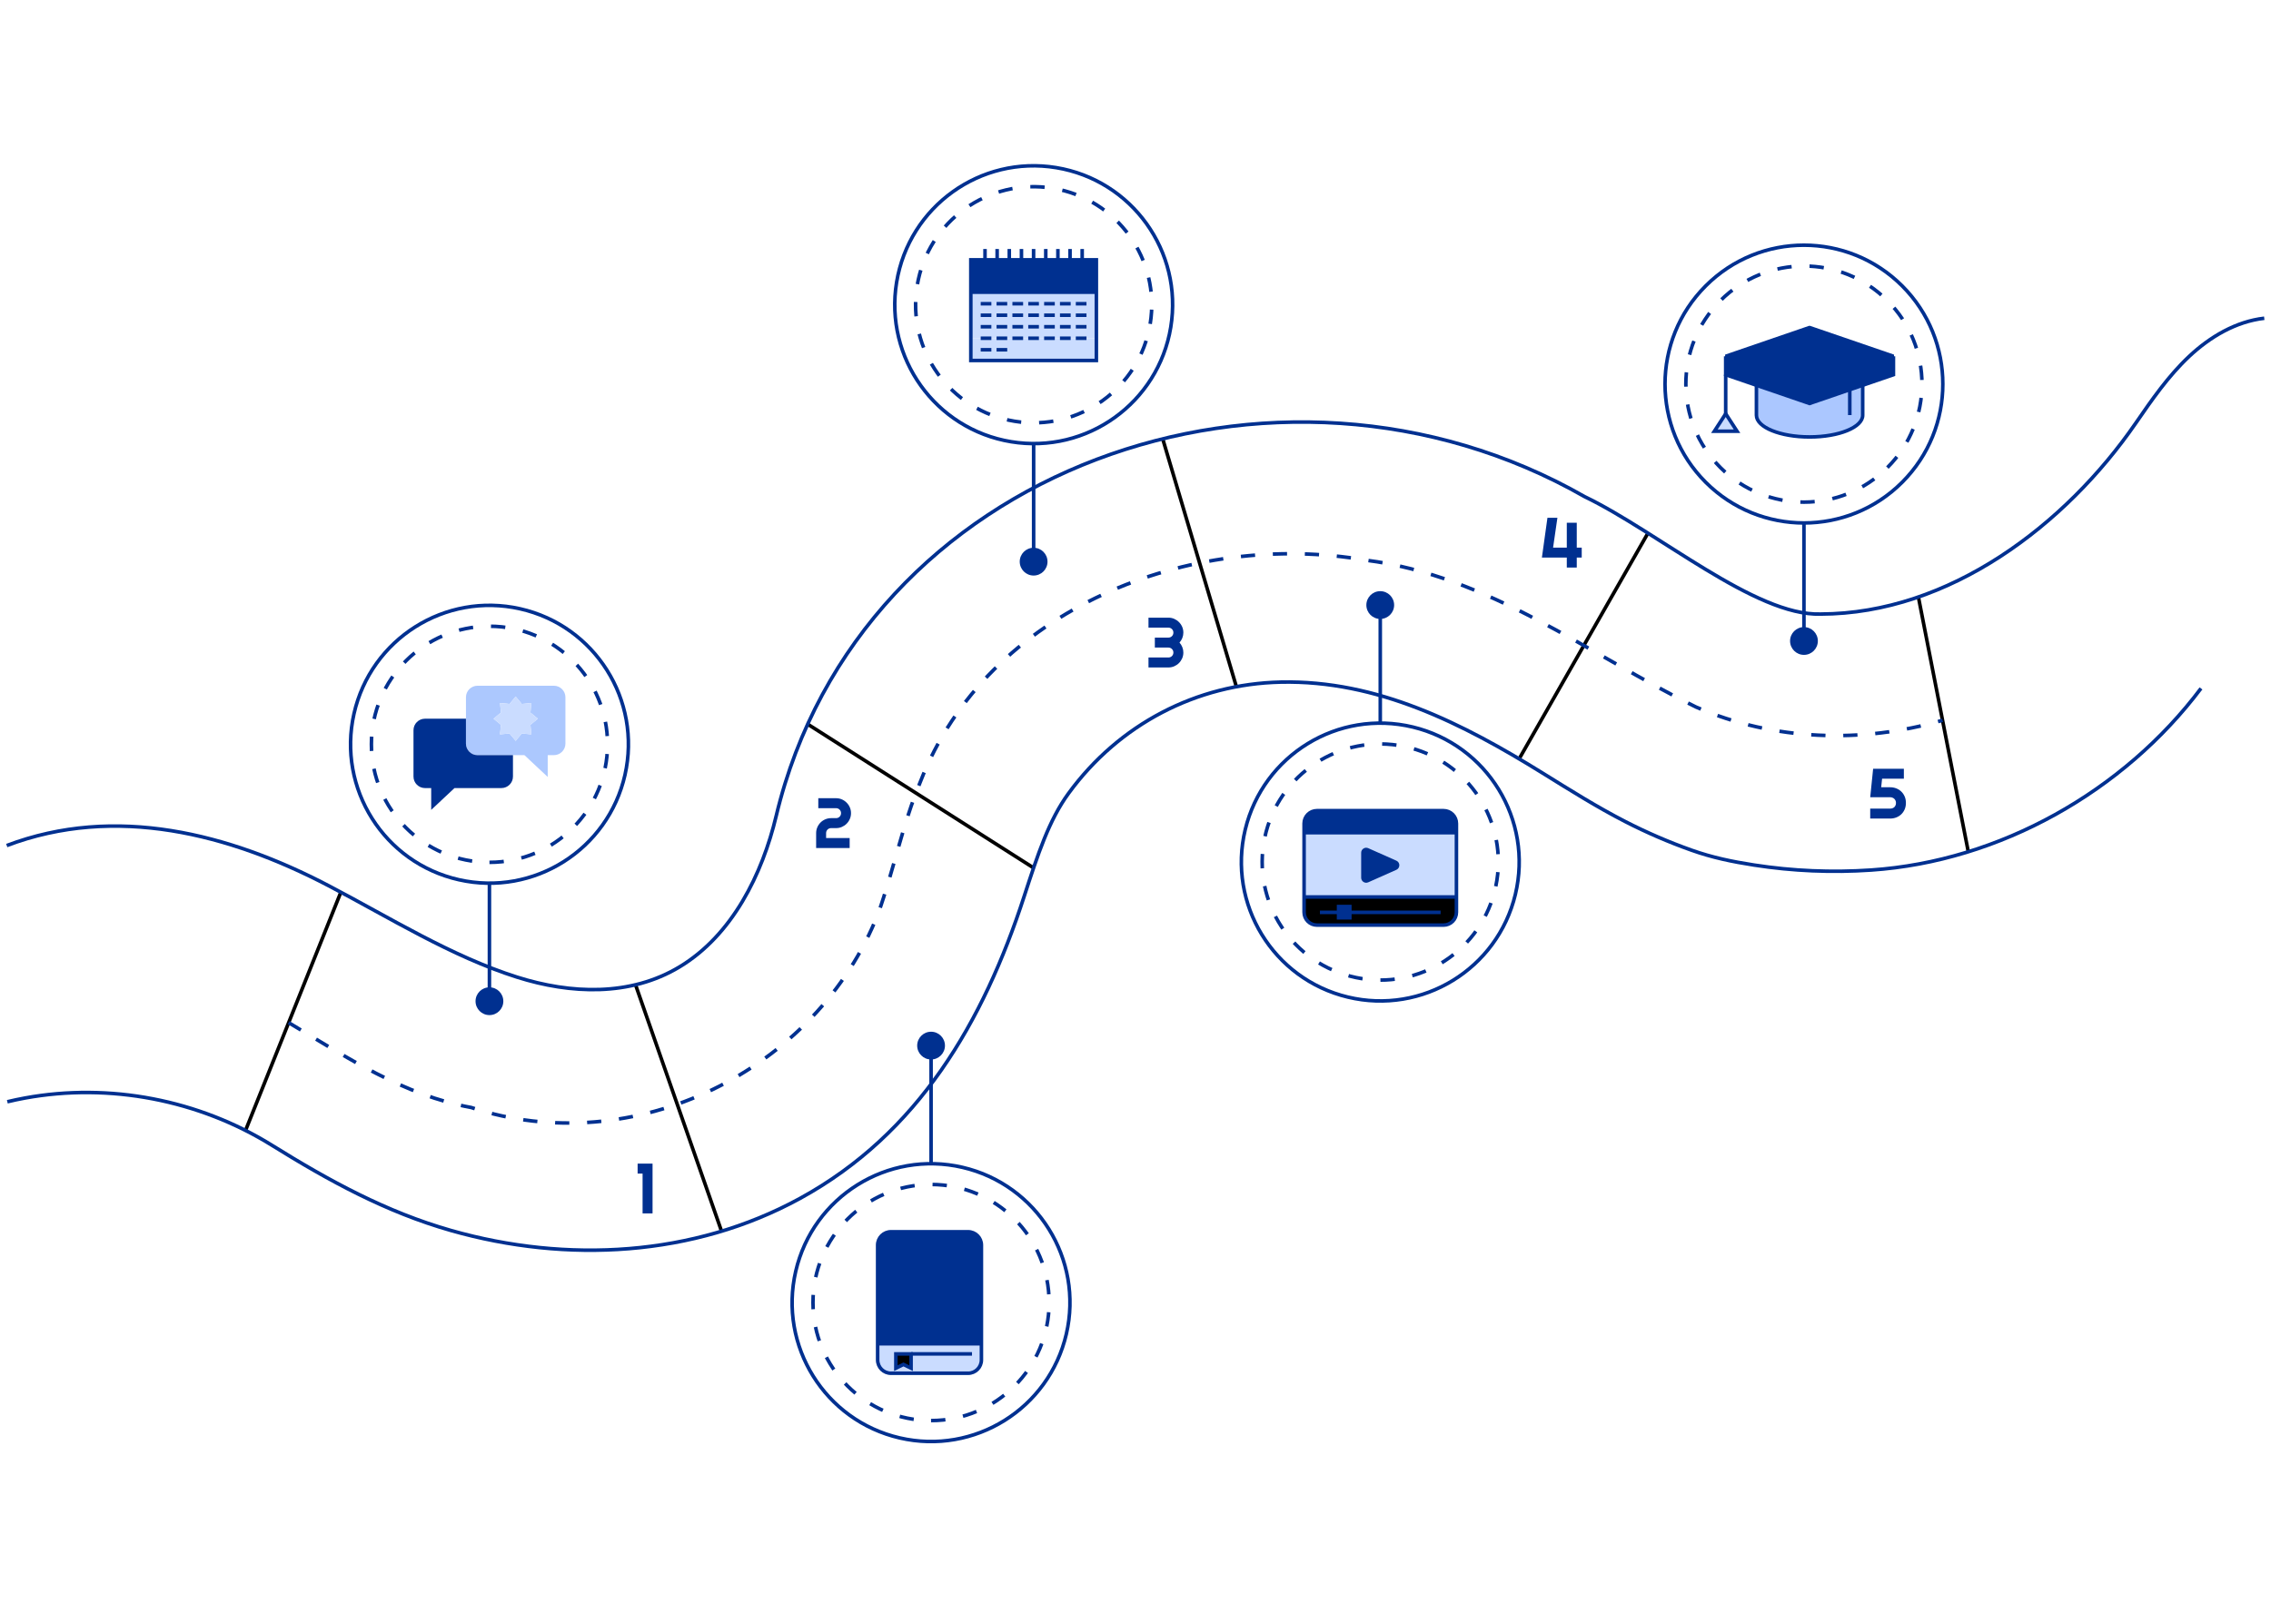 <svg width="337" height="241" viewBox="0 0 337 241" fill="none" xmlns="http://www.w3.org/2000/svg">
<path d="M50.581 132.41L36.437 167.769" stroke="black" stroke-width="0.528" stroke-miterlimit="10"/>
<path d="M94.316 146.177L107.082 182.754" stroke="black" stroke-width="0.528" stroke-miterlimit="10"/>
<path d="M119.857 107.477L153.381 128.81" stroke="black" stroke-width="0.528" stroke-miterlimit="10"/>
<path d="M172.56 65.205L183.471 101.92" stroke="black" stroke-width="0.528" stroke-miterlimit="10"/>
<path d="M244.545 79.121L225.432 112.623" stroke="black" stroke-width="0.528" stroke-miterlimit="10"/>
<path d="M284.661 88.524L292.08 126.414" stroke="black" stroke-width="0.528" stroke-miterlimit="10"/>
<path d="M42.834 151.774C51.455 156.923 59.939 162.565 69.912 164.365C93.957 172.316 121.165 158.973 130.328 135.548C132.612 129.13 133.942 122.343 136.581 116.016C146.551 90.327 176.727 78.612 202.66 83.135C220.956 85.442 235.631 97.061 251.687 104.937C263.268 109.982 276.315 110.369 288.261 106.904" stroke="#003090" stroke-width="0.528" stroke-miterlimit="10" stroke-dasharray="2.11 2.64"/>
<path d="M326.61 102.168C315.157 117.421 296.759 127.835 277.656 129.127C271.858 129.52 266.014 129.276 260.272 128.382C257.04 127.879 254.101 127.277 250.987 126.17C247.634 124.979 244.361 123.566 241.196 121.942C236.977 119.778 232.962 117.248 228.936 114.751C217.076 107.395 204.385 100.925 190.064 101.233C177.517 101.503 166.042 107.515 158.58 117.725C155.661 121.718 154.031 126.727 151.966 133.069C145.933 151.605 136.337 168.225 118.704 177.867C102.908 186.504 84.105 187.505 66.961 182.631C57.305 179.886 48.828 175.239 40.359 169.976C29.525 163.244 16.27 160.663 3.709 162.961C2.831 163.122 1.956 163.306 1.087 163.515" stroke="#003090" stroke-width="0.528" stroke-miterlimit="10"/>
<path d="M1 125.489C17.154 119.366 34.027 123.745 48.742 131.439C57.802 136.177 66.945 141.922 76.736 145.022C84.647 147.527 93.512 147.915 100.837 143.498C108.691 138.763 113.114 129.741 115.182 121.095C127.577 69.263 189.546 47.638 235.152 73.711C246.083 78.98 260.468 91.437 270.152 91.135C289.274 91.099 306.553 77.857 316.928 62.805C319.334 59.315 321.765 55.795 324.855 52.893C327.945 49.991 331.789 47.716 336 47.232" stroke="#003090" stroke-width="0.528" stroke-miterlimit="10"/>
<path d="M96.834 180.085H95.355V174.174H94.618V172.695H96.834V180.085Z" fill="#003090"/>
<path d="M175.601 96.844C175.601 97.15 175.543 97.437 175.426 97.705C175.309 97.973 175.15 98.208 174.947 98.411C174.748 98.61 174.514 98.768 174.246 98.885C173.978 99.002 173.691 99.06 173.385 99.06H170.427V97.581H173.385C173.488 97.581 173.585 97.562 173.674 97.524C173.763 97.486 173.841 97.435 173.906 97.37C173.975 97.301 174.028 97.222 174.066 97.132C174.103 97.043 174.122 96.947 174.122 96.844C174.122 96.741 174.103 96.645 174.066 96.555C174.028 96.466 173.975 96.389 173.906 96.323C173.841 96.255 173.763 96.201 173.674 96.164C173.585 96.126 173.488 96.107 173.385 96.107H171.37V94.628H173.385C173.488 94.628 173.585 94.609 173.674 94.571C173.763 94.533 173.841 94.482 173.906 94.416C173.975 94.348 174.028 94.269 174.066 94.179C174.103 94.087 174.122 93.989 174.122 93.886C174.122 93.783 174.103 93.686 174.066 93.597C174.028 93.508 173.975 93.43 173.906 93.365C173.841 93.296 173.763 93.243 173.674 93.205C173.585 93.168 173.488 93.149 173.385 93.149H170.427V91.669H173.385C173.691 91.669 173.978 91.728 174.246 91.845C174.514 91.962 174.748 92.121 174.947 92.324C175.15 92.523 175.309 92.757 175.426 93.025C175.543 93.293 175.601 93.58 175.601 93.886C175.601 94.157 175.552 94.422 175.452 94.679C175.352 94.934 175.211 95.162 175.029 95.365C175.211 95.567 175.352 95.798 175.452 96.055C175.552 96.31 175.601 96.573 175.601 96.844Z" fill="#003090"/>
<path d="M126.284 120.681C126.284 120.987 126.225 121.275 126.108 121.547C125.992 121.815 125.832 122.05 125.629 122.253C125.43 122.452 125.196 122.61 124.928 122.727C124.66 122.844 124.373 122.902 124.068 122.902H123.325C123.222 122.902 123.126 122.921 123.037 122.959C122.947 122.997 122.868 123.05 122.8 123.119C122.734 123.184 122.683 123.261 122.645 123.351C122.607 123.44 122.588 123.536 122.588 123.639V124.376H126.083V125.855H121.109V123.639C121.109 123.334 121.168 123.047 121.285 122.779C121.401 122.507 121.559 122.272 121.759 122.073C121.961 121.87 122.197 121.712 122.465 121.598C122.733 121.482 123.02 121.423 123.325 121.423H124.068C124.171 121.423 124.267 121.404 124.356 121.366C124.446 121.329 124.523 121.277 124.588 121.212C124.657 121.143 124.71 121.064 124.748 120.975C124.786 120.882 124.805 120.784 124.805 120.681C124.805 120.578 124.786 120.482 124.748 120.392C124.71 120.303 124.657 120.226 124.588 120.161C124.523 120.092 124.446 120.039 124.356 120.001C124.267 119.963 124.171 119.944 124.068 119.944H121.429V118.465H124.068C124.373 118.465 124.66 118.523 124.928 118.64C125.196 118.757 125.43 118.917 125.629 119.119C125.832 119.319 125.992 119.552 126.108 119.82C126.225 120.088 126.284 120.375 126.284 120.681Z" fill="#003090"/>
<path d="M234.717 82.753H233.98V84.232H232.501V82.753H228.806L229.63 76.841H231.109L230.465 81.279H232.501V77.584H233.98V81.279H234.717V82.753Z" fill="#003090"/>
<path d="M282.824 119.16C282.824 119.52 282.76 119.845 282.633 120.134C282.506 120.422 282.336 120.666 282.123 120.865C281.91 121.065 281.662 121.218 281.381 121.324C281.102 121.431 280.81 121.484 280.505 121.484H277.526V120.005H280.505C280.604 120.005 280.704 119.989 280.803 119.958C280.907 119.927 280.998 119.878 281.077 119.809C281.159 119.74 281.224 119.653 281.272 119.546C281.324 119.44 281.35 119.311 281.35 119.16C281.35 119.022 281.324 118.902 281.272 118.799C281.224 118.692 281.159 118.605 281.077 118.536C280.998 118.464 280.907 118.41 280.803 118.376C280.704 118.338 280.604 118.319 280.505 118.319H277.526L277.959 114.093H282.52V115.572H279.288L279.154 116.84H280.505C280.81 116.84 281.102 116.894 281.381 117C281.662 117.107 281.91 117.261 282.123 117.464C282.336 117.663 282.506 117.907 282.633 118.196C282.76 118.481 282.824 118.802 282.824 119.16Z" fill="#003090"/>
<path d="M92.744 114.998C95.25 103.893 88.28 92.859 77.175 90.352C66.071 87.846 55.037 94.816 52.53 105.921C50.023 117.025 56.993 128.059 68.098 130.566C79.203 133.073 90.237 126.103 92.744 114.998Z" stroke="#003090" stroke-width="0.528" stroke-miterlimit="10"/>
<path d="M72.633 127.983C82.31 127.983 90.154 120.139 90.154 110.463C90.154 100.786 82.31 92.942 72.633 92.942C62.957 92.942 55.113 100.786 55.113 110.463C55.113 120.139 62.957 127.983 72.633 127.983Z" stroke="#003090" stroke-width="0.528" stroke-miterlimit="10" stroke-dasharray="2.13 2.66"/>
<path d="M72.627 131.072V148.592" stroke="#003090" stroke-width="0.528" stroke-miterlimit="10"/>
<path d="M72.629 150.654C73.767 150.654 74.69 149.731 74.69 148.593C74.69 147.454 73.767 146.531 72.629 146.531C71.49 146.531 70.567 147.454 70.567 148.593C70.567 149.731 71.49 150.654 72.629 150.654Z" fill="#003090"/>
<path d="M83.906 103.488V110.359C83.906 111.304 83.135 112.074 82.191 112.074H81.278V115.309L77.821 112.074H76.121H70.854C69.91 112.074 69.144 111.304 69.144 110.359V106.665V103.488C69.144 102.543 69.91 101.772 70.854 101.772H82.191C83.135 101.772 83.906 102.543 83.906 103.488ZM78.713 107.572L79.816 106.665L78.713 105.757L78.85 104.337L77.43 104.475L76.522 103.372L75.615 104.475L74.195 104.337L74.338 105.757L73.235 106.665L74.338 107.572L74.195 108.992L75.615 108.855L76.522 109.953L77.43 108.855L78.85 108.992L78.713 107.572Z" fill="#ACC8FE"/>
<path d="M79.816 106.667L78.713 107.575L78.851 108.995L77.431 108.857L76.523 109.955L75.615 108.857L74.196 108.995L74.338 107.575L73.235 106.667L74.338 105.759L74.196 104.34L75.615 104.477L76.523 103.374L77.431 104.477L78.851 104.34L78.713 105.759L79.816 106.667Z" fill="#CADCFF"/>
<path d="M76.12 112.074V115.251C76.12 116.195 75.35 116.96 74.405 116.96H67.444L63.987 120.196V116.96H63.069C62.124 116.96 61.359 116.195 61.359 115.251V108.374C61.359 107.429 62.124 106.664 63.069 106.664H69.143V110.358C69.143 111.303 69.908 112.074 70.853 112.074H76.12Z" fill="#003090"/>
<path d="M158.237 197.984C160.81 186.895 153.906 175.821 142.817 173.248C131.729 170.675 120.654 177.579 118.081 188.668C115.508 199.756 122.412 210.831 133.501 213.404C144.59 215.977 155.664 209.073 158.237 197.984Z" stroke="#003090" stroke-width="0.528" stroke-miterlimit="10"/>
<path d="M138.162 210.832C147.838 210.832 155.682 202.988 155.682 193.312C155.682 183.636 147.838 175.792 138.162 175.792C128.486 175.792 120.642 183.636 120.642 193.312C120.642 202.988 128.486 210.832 138.162 210.832Z" stroke="#003090" stroke-width="0.528" stroke-miterlimit="10" stroke-dasharray="2.13 2.66"/>
<path d="M138.167 172.7V155.18" stroke="#003090" stroke-width="0.528" stroke-miterlimit="10"/>
<path d="M136.103 155.181C136.103 154.043 137.026 153.12 138.164 153.12C139.302 153.12 140.225 154.043 140.225 155.181C140.225 156.32 139.302 157.242 138.164 157.242C137.026 157.242 136.103 156.32 136.103 155.181Z" fill="#003090"/>
<path d="M135.196 203.057V200.936H132.937V203.057L134.067 202.503L135.196 203.057ZM145.635 199.432V201.828C145.635 202.925 144.748 203.807 143.656 203.807H132.214C131.122 203.807 130.235 202.925 130.235 201.828V199.432H132.473H145.635Z" fill="#CADCFF"/>
<path d="M135.198 200.935V203.056L134.069 202.502L132.939 203.056V200.935H135.198Z" fill="black"/>
<path d="M145.635 184.787V199.432H132.473V182.808H143.656C144.748 182.808 145.635 183.695 145.635 184.787Z" fill="#003090"/>
<path d="M132.473 182.808V199.432H130.235V184.787C130.235 183.695 131.122 182.808 132.214 182.808H132.473Z" fill="#003090"/>
<path d="M145.635 199.432V201.828C145.635 202.926 144.748 203.807 143.656 203.807H132.214C131.122 203.807 130.235 202.926 130.235 201.828V199.432V184.787C130.235 183.695 131.122 182.808 132.214 182.808H132.473H143.656C144.748 182.808 145.635 183.695 145.635 184.787V199.432Z" stroke="#003090" stroke-width="0.528" stroke-miterlimit="10"/>
<path d="M130.235 199.432H132.473H145.635" stroke="#003090" stroke-width="0.528" stroke-miterlimit="10"/>
<path d="M132.473 182.808V199.432" stroke="#003090" stroke-width="0.528" stroke-miterlimit="10"/>
<path d="M132.939 200.935V203.056L134.069 202.502L135.198 203.056V200.935H132.939Z" stroke="#003090" stroke-width="0.528" stroke-miterlimit="10"/>
<path d="M135.197 200.935H144.238" stroke="#003090" stroke-width="0.528" stroke-miterlimit="10"/>
<path d="M173.732 48.563C175.579 37.329 167.969 26.726 156.736 24.88C145.502 23.033 134.899 30.643 133.053 41.876C131.206 53.109 138.816 63.713 150.049 65.559C161.283 67.406 171.886 59.796 173.732 48.563Z" stroke="#003090" stroke-width="0.528" stroke-miterlimit="10"/>
<path d="M170.679 48.066C172.246 38.518 165.775 29.507 156.227 27.941C146.678 26.374 137.668 32.845 136.101 42.393C134.535 51.942 141.005 60.952 150.554 62.519C160.102 64.085 169.113 57.615 170.679 48.066Z" stroke="#003090" stroke-width="0.528" stroke-miterlimit="10" stroke-dasharray="2.13 2.66"/>
<path d="M153.384 65.836V83.356" stroke="#003090" stroke-width="0.528" stroke-miterlimit="10"/>
<path d="M153.381 85.418C154.52 85.418 155.443 84.495 155.443 83.357C155.443 82.218 154.52 81.295 153.381 81.295C152.243 81.295 151.32 82.218 151.32 83.357C151.32 84.495 152.243 85.418 153.381 85.418Z" fill="#003090"/>
<path d="M144.063 50.2V43.365H162.693V50.2H161.226H159.643H158.877H157.289H156.524H154.94H154.17H152.587H151.821H150.233H149.468H147.884H147.114H145.531H144.063Z" fill="#CADCFF"/>
<path d="M144.063 53.5V50.201H145.531H147.114H147.884H149.468H150.233H151.821H152.587H154.17H154.94H156.524H157.289H158.877H159.643H161.226H162.693V53.5H144.063Z" fill="#CADCFF"/>
<path d="M153.378 38.56H155.183H156.983H158.788H160.587H162.693V43.368H144.063V38.56H146.169H147.969H149.774H151.579H153.378Z" fill="#003090"/>
<path d="M162.693 50.202V53.501H144.063V50.202V43.368V38.56H146.169H147.969H149.774H151.579H153.378H155.183H156.983H158.788H160.587H162.693V43.368V50.202Z" stroke="#003090" stroke-width="0.528" stroke-miterlimit="10"/>
<path d="M146.169 36.954V38.559V39.661" stroke="#003090" stroke-width="0.528" stroke-miterlimit="10"/>
<path d="M147.969 36.954V38.559V39.661" stroke="#003090" stroke-width="0.528" stroke-miterlimit="10"/>
<path d="M149.772 36.954V38.559V39.661" stroke="#003090" stroke-width="0.528" stroke-miterlimit="10"/>
<path d="M151.577 36.954V38.559V39.661" stroke="#003090" stroke-width="0.528" stroke-miterlimit="10"/>
<path d="M153.376 36.954V38.559V39.661" stroke="#003090" stroke-width="0.528" stroke-miterlimit="10"/>
<path d="M155.185 36.954V38.559V39.661" stroke="#003090" stroke-width="0.528" stroke-miterlimit="10"/>
<path d="M156.984 36.954V38.559V39.661" stroke="#003090" stroke-width="0.528" stroke-miterlimit="10"/>
<path d="M158.788 36.954V38.559V39.661" stroke="#003090" stroke-width="0.528" stroke-miterlimit="10"/>
<path d="M160.588 36.954V38.559V39.661" stroke="#003090" stroke-width="0.528" stroke-miterlimit="10"/>
<path d="M144.063 43.365H162.693" stroke="#003090" stroke-width="0.528" stroke-miterlimit="10"/>
<path d="M145.529 45.078H147.112" stroke="#003090" stroke-width="0.528" stroke-miterlimit="10"/>
<path d="M147.882 45.078H149.465" stroke="#003090" stroke-width="0.528" stroke-miterlimit="10"/>
<path d="M150.235 45.078H151.823" stroke="#003090" stroke-width="0.528" stroke-miterlimit="10"/>
<path d="M152.584 45.078H154.167" stroke="#003090" stroke-width="0.528" stroke-miterlimit="10"/>
<path d="M154.941 45.078H156.524" stroke="#003090" stroke-width="0.528" stroke-miterlimit="10"/>
<path d="M157.29 45.078H158.878" stroke="#003090" stroke-width="0.528" stroke-miterlimit="10"/>
<path d="M159.643 45.078H161.226" stroke="#003090" stroke-width="0.528" stroke-miterlimit="10"/>
<path d="M145.529 46.783H147.112" stroke="#003090" stroke-width="0.528" stroke-miterlimit="10"/>
<path d="M147.882 46.783H149.465" stroke="#003090" stroke-width="0.528" stroke-miterlimit="10"/>
<path d="M150.235 46.783H151.823" stroke="#003090" stroke-width="0.528" stroke-miterlimit="10"/>
<path d="M152.584 46.783H154.167" stroke="#003090" stroke-width="0.528" stroke-miterlimit="10"/>
<path d="M154.941 46.783H156.524" stroke="#003090" stroke-width="0.528" stroke-miterlimit="10"/>
<path d="M157.29 46.783H158.878" stroke="#003090" stroke-width="0.528" stroke-miterlimit="10"/>
<path d="M159.643 46.783H161.226" stroke="#003090" stroke-width="0.528" stroke-miterlimit="10"/>
<path d="M145.529 48.492H147.112" stroke="#003090" stroke-width="0.528" stroke-miterlimit="10"/>
<path d="M147.882 48.492H149.465" stroke="#003090" stroke-width="0.528" stroke-miterlimit="10"/>
<path d="M150.235 48.492H151.823" stroke="#003090" stroke-width="0.528" stroke-miterlimit="10"/>
<path d="M152.584 48.492H154.167" stroke="#003090" stroke-width="0.528" stroke-miterlimit="10"/>
<path d="M154.941 48.492H156.524" stroke="#003090" stroke-width="0.528" stroke-miterlimit="10"/>
<path d="M157.29 48.492H158.878" stroke="#003090" stroke-width="0.528" stroke-miterlimit="10"/>
<path d="M159.643 48.492H161.226" stroke="#003090" stroke-width="0.528" stroke-miterlimit="10"/>
<path d="M145.529 50.201H147.112" stroke="#003090" stroke-width="0.528" stroke-miterlimit="10"/>
<path d="M147.882 50.201H149.465" stroke="#003090" stroke-width="0.528" stroke-miterlimit="10"/>
<path d="M150.235 50.201H151.823" stroke="#003090" stroke-width="0.528" stroke-miterlimit="10"/>
<path d="M152.584 50.201H154.167" stroke="#003090" stroke-width="0.528" stroke-miterlimit="10"/>
<path d="M154.941 50.201H156.524" stroke="#003090" stroke-width="0.528" stroke-miterlimit="10"/>
<path d="M157.29 50.201H158.878" stroke="#003090" stroke-width="0.528" stroke-miterlimit="10"/>
<path d="M159.643 50.201H161.226" stroke="#003090" stroke-width="0.528" stroke-miterlimit="10"/>
<path d="M145.529 51.91H147.112" stroke="#003090" stroke-width="0.528" stroke-miterlimit="10"/>
<path d="M147.882 51.91H149.465" stroke="#003090" stroke-width="0.528" stroke-miterlimit="10"/>
<path d="M282.265 71.576C290.314 63.526 290.314 50.476 282.265 42.426C274.216 34.377 261.165 34.377 253.116 42.426C245.066 50.476 245.066 63.526 253.116 71.576C261.165 79.625 274.216 79.625 282.265 71.576Z" stroke="#003090" stroke-width="0.528" stroke-miterlimit="10"/>
<path d="M280.076 69.391C286.918 62.548 286.918 51.455 280.076 44.613C273.234 37.771 262.141 37.771 255.299 44.613C248.457 51.455 248.457 62.548 255.299 69.391C262.141 76.233 273.234 76.233 280.076 69.391Z" stroke="#003090" stroke-width="0.528" stroke-miterlimit="10" stroke-dasharray="2.13 2.66"/>
<path d="M267.693 77.612V95.132" stroke="#003090" stroke-width="0.528" stroke-miterlimit="10"/>
<path d="M267.695 97.191C268.833 97.191 269.756 96.268 269.756 95.129C269.756 93.991 268.833 93.068 267.695 93.068C266.556 93.068 265.633 93.991 265.633 95.129C265.633 96.268 266.556 97.191 267.695 97.191Z" fill="#003090"/>
<path d="M256.082 61.405L257.76 63.996H254.403L256.082 61.405Z" fill="#CADCFF"/>
<path d="M260.639 57.173L256.08 55.611V52.877L268.524 57.147V59.88L260.639 57.173Z" fill="#003090"/>
<path d="M276.41 57.178L274.494 57.833L268.525 59.88V57.147L280.975 52.877V55.611L276.41 57.178Z" fill="#003090"/>
<path d="M280.974 52.878L268.524 57.147L256.08 52.878L268.524 48.608L280.974 52.878Z" fill="#003090"/>
<path d="M274.495 57.834L276.41 57.18V61.629C276.41 63.407 272.885 64.848 268.526 64.848C264.172 64.848 260.641 63.407 260.641 61.629V57.174L268.526 59.882L274.495 57.834Z" fill="#ABC7FF"/>
<path d="M268.524 57.147L256.08 52.878L268.524 48.608L280.974 52.878L268.524 57.147Z" stroke="#003090" stroke-width="0.528" stroke-miterlimit="10" stroke-linejoin="bevel"/>
<path d="M256.08 52.877V55.611L260.639 57.173L268.524 59.88L274.493 57.833L276.409 57.178L280.974 55.611V52.877" stroke="#003090" stroke-width="0.528" stroke-miterlimit="10"/>
<path d="M260.641 57.149V57.176V61.63C260.641 63.408 264.172 64.849 268.526 64.849C272.885 64.849 276.41 63.408 276.41 61.63V57.181V57.149" stroke="#003090" stroke-width="0.528" stroke-miterlimit="10"/>
<path d="M256.08 55.614V61.408V61.604" stroke="#003090" stroke-width="0.528" stroke-miterlimit="10"/>
<path d="M256.082 61.405L254.403 63.996H257.76L256.082 61.405Z" stroke="#003090" stroke-width="0.528" stroke-miterlimit="10"/>
<path d="M268.525 59.883V57.149" stroke="#003090" stroke-width="0.528" stroke-miterlimit="10" stroke-linejoin="bevel"/>
<path d="M274.495 57.834V61.603" stroke="#003090" stroke-width="0.528" stroke-miterlimit="10" stroke-linejoin="bevel"/>
<path d="M224.865 132.756C227.525 121.688 220.709 110.559 209.641 107.898C198.573 105.238 187.444 112.054 184.783 123.122C182.123 134.19 188.939 145.32 200.007 147.98C211.075 150.64 222.205 143.824 224.865 132.756Z" stroke="#003090" stroke-width="0.528" stroke-miterlimit="10"/>
<path d="M221.965 131.539C223.955 122.07 217.893 112.78 208.423 110.79C198.954 108.799 189.665 114.862 187.674 124.331C185.684 133.8 191.747 143.09 201.216 145.08C210.685 147.071 219.974 141.008 221.965 131.539Z" stroke="#003090" stroke-width="0.528" stroke-miterlimit="10" stroke-dasharray="2.13 2.66"/>
<path d="M204.821 107.32V89.8" stroke="#003090" stroke-width="0.528" stroke-miterlimit="10"/>
<path d="M204.819 91.859C205.957 91.859 206.88 90.936 206.88 89.797C206.88 88.659 205.957 87.736 204.819 87.736C203.68 87.736 202.757 88.659 202.757 89.797C202.757 90.936 203.68 91.859 204.819 91.859Z" fill="#003090"/>
<path d="M200.303 135.404V136.211H198.635V135.404V134.543H200.303V135.404Z" fill="#003090"/>
<path d="M200.303 135.402V134.542H198.636V135.402V136.21H200.303V135.402ZM193.517 133.127H216.125V135.386C216.125 136.442 215.27 137.297 214.215 137.297H195.427C194.372 137.297 193.517 136.442 193.517 135.386V133.127Z" fill="black"/>
<path d="M216.125 123.583V133.13H193.517V123.583H216.125ZM207.106 128.85C207.481 128.682 207.481 128.143 207.106 127.98L202.926 126.122C202.61 125.979 202.251 126.212 202.251 126.56V130.27C202.251 130.618 202.61 130.851 202.926 130.708L207.106 128.85Z" fill="#CADCFF"/>
<path d="M216.125 123.582H193.517V122.221C193.517 121.165 194.372 120.31 195.427 120.31H214.215C215.27 120.31 216.125 121.165 216.125 122.221V123.582Z" fill="#003090"/>
<path d="M207.107 127.977C207.481 128.141 207.481 128.679 207.107 128.848L202.927 130.706C202.61 130.848 202.251 130.616 202.251 130.268V126.558C202.251 126.209 202.61 125.977 202.927 126.12L207.107 127.977Z" fill="#003090"/>
<path d="M216.125 133.129V135.388C216.125 136.443 215.27 137.298 214.215 137.298H195.427C194.372 137.298 193.517 136.443 193.517 135.388V133.129V123.582V122.221C193.517 121.165 194.372 120.31 195.427 120.31H214.215C215.27 120.31 216.125 121.165 216.125 122.221V123.582V133.129Z" stroke="#003090" stroke-width="0.528" stroke-miterlimit="10" stroke-linejoin="bevel"/>
<path d="M193.517 123.583H216.125" stroke="#003090" stroke-width="0.528" stroke-miterlimit="10" stroke-linejoin="bevel"/>
<path d="M195.354 122.048H197.438" stroke="#003090" stroke-width="0.528" stroke-miterlimit="10" stroke-linejoin="bevel"/>
<path d="M198.235 122.048H200.325" stroke="#003090" stroke-width="0.528" stroke-miterlimit="10" stroke-linejoin="bevel"/>
<path d="M201.125 122.048H203.209" stroke="#003090" stroke-width="0.528" stroke-miterlimit="10" stroke-linejoin="bevel"/>
<path d="M193.517 133.127H216.125" stroke="#003090" stroke-width="0.528" stroke-miterlimit="10" stroke-linejoin="bevel"/>
<path d="M200.303 135.406H213.777" stroke="#003090" stroke-width="0.528" stroke-miterlimit="10" stroke-linejoin="bevel"/>
<path d="M195.866 135.406H198.636" stroke="#003090" stroke-width="0.528" stroke-miterlimit="10" stroke-linejoin="bevel"/>
<path d="M200.303 135.404V136.211H198.635V135.404V134.543H200.303V135.404Z" stroke="#003090" stroke-width="0.528" stroke-miterlimit="10"/>
<path d="M202.251 126.558V130.268C202.251 130.616 202.61 130.848 202.927 130.706L207.107 128.848C207.481 128.679 207.481 128.141 207.107 127.977L202.927 126.12C202.61 125.977 202.251 126.209 202.251 126.558Z" stroke="#003090" stroke-width="0.528" stroke-miterlimit="10"/>
</svg>

